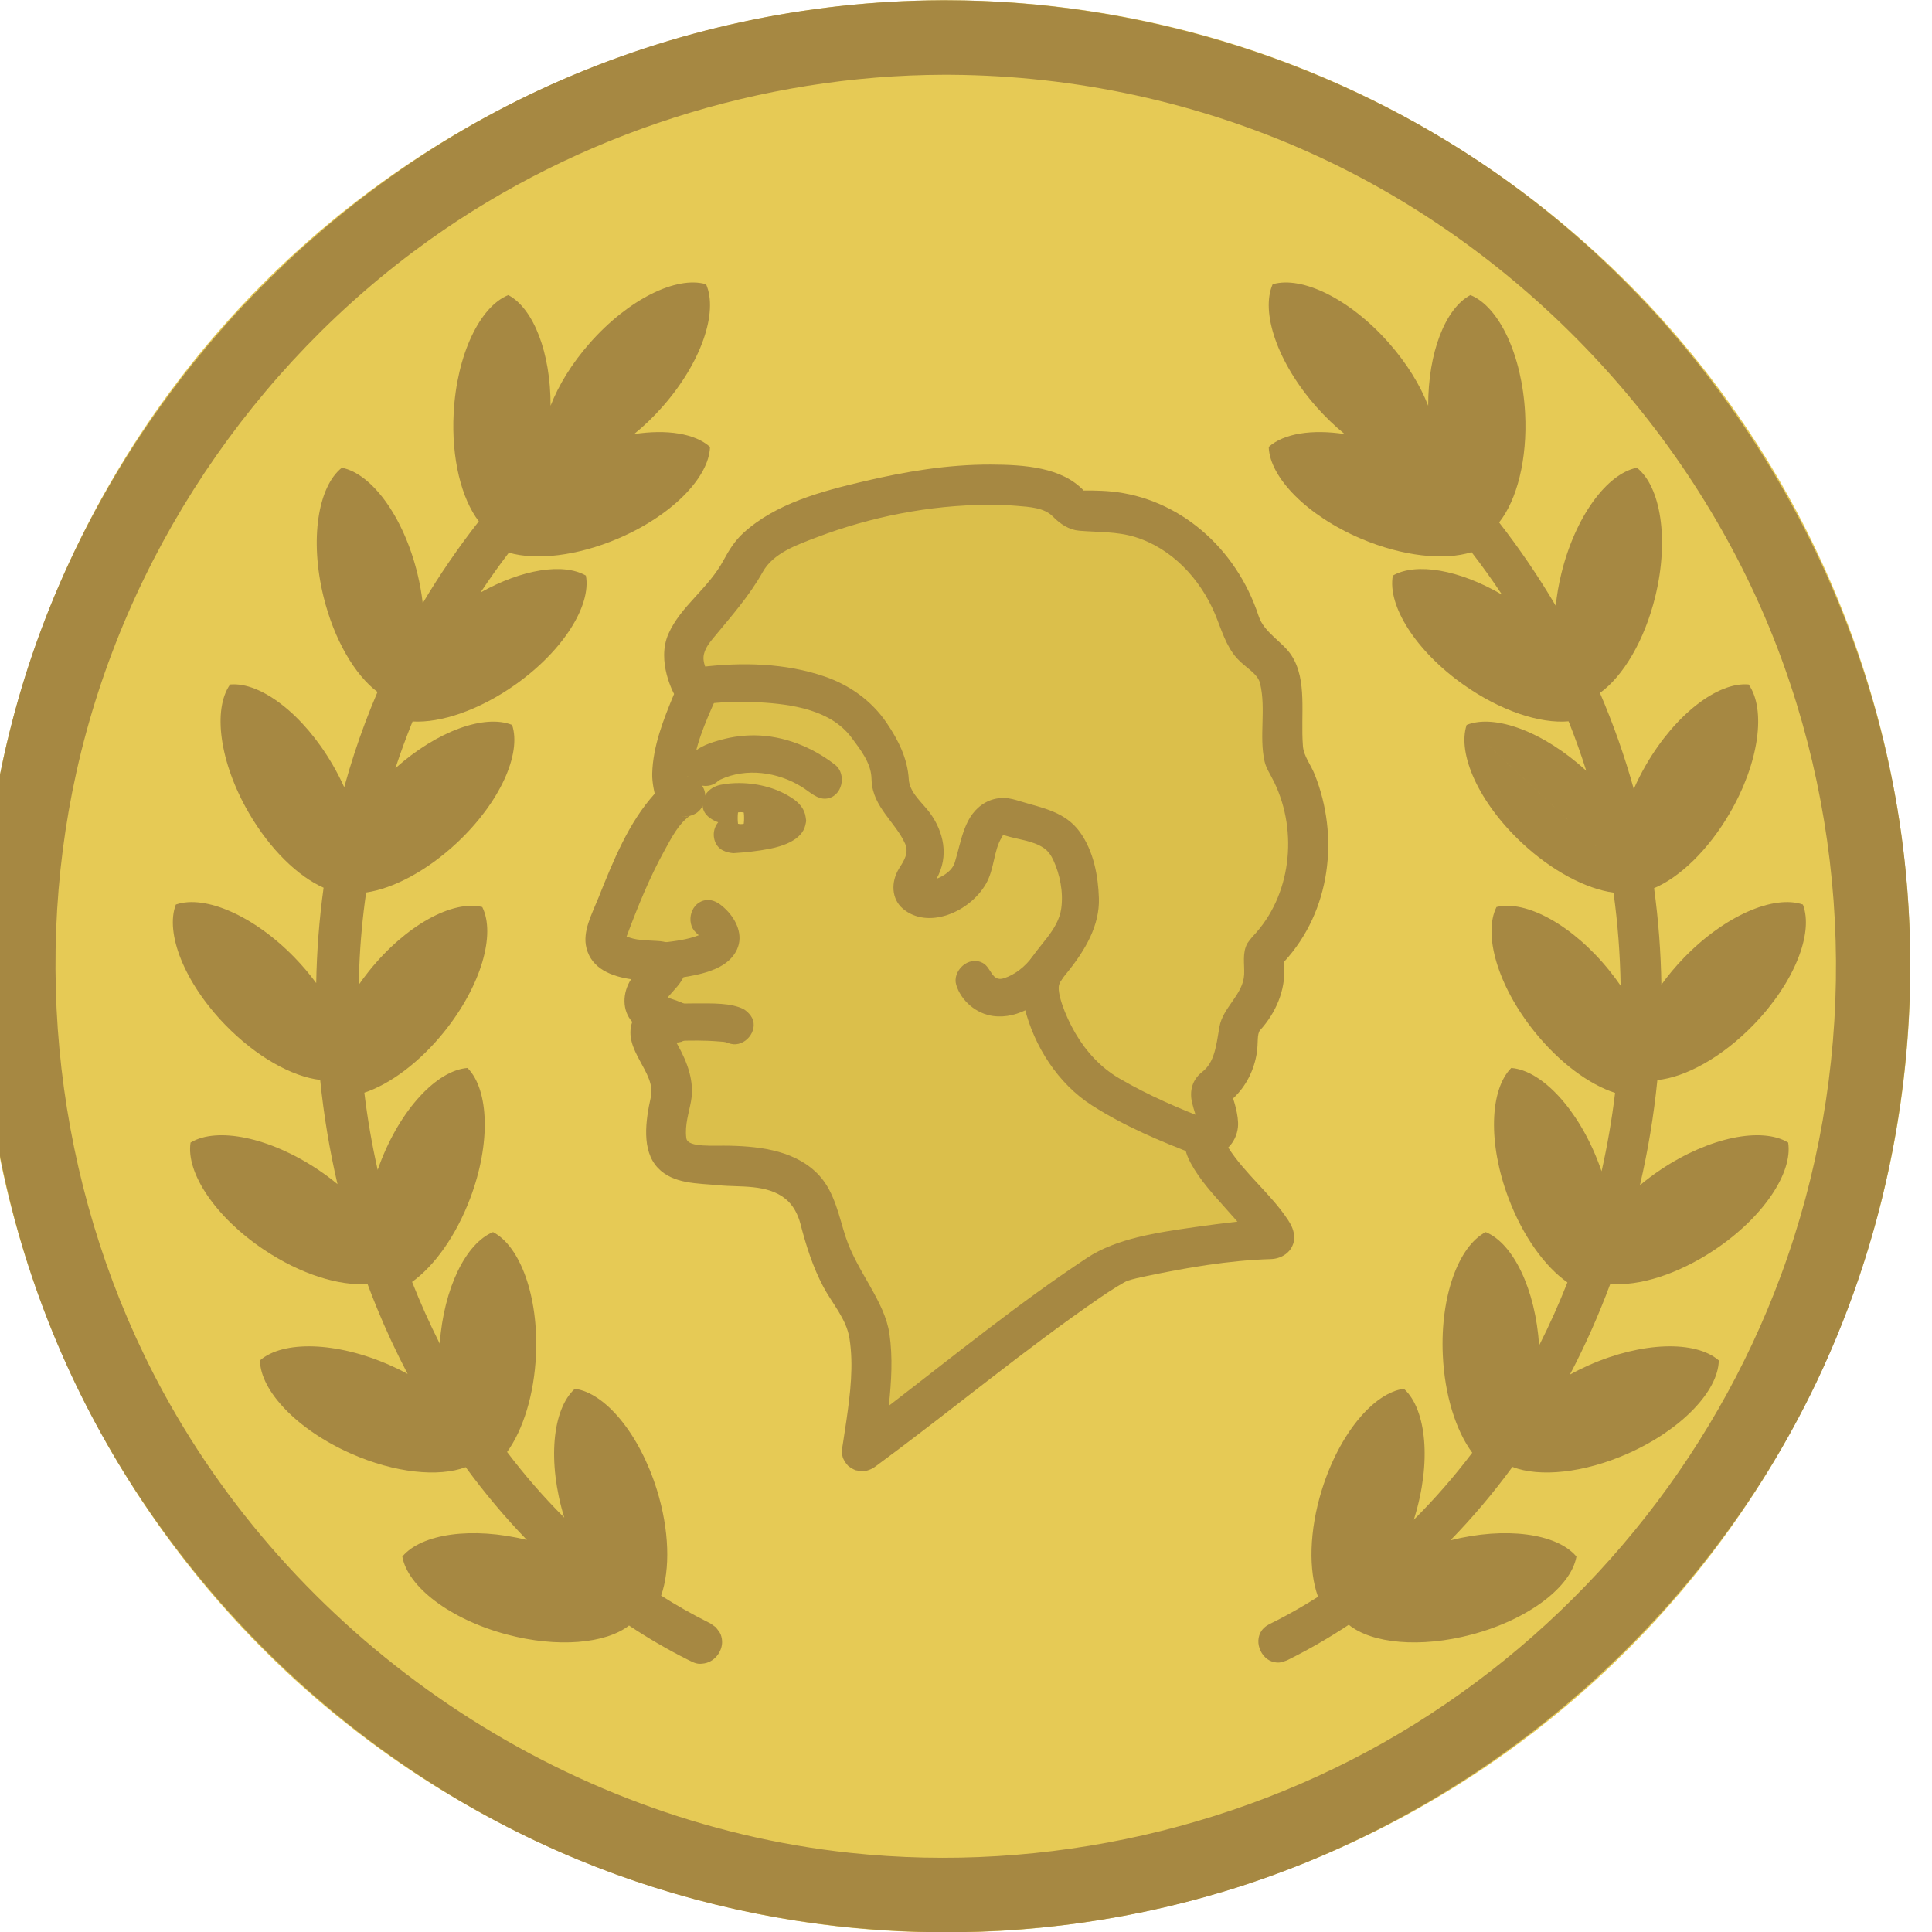 <?xml version="1.0" encoding="UTF-8" standalone="no"?>
<!DOCTYPE svg PUBLIC "-//W3C//DTD SVG 1.1//EN" "http://www.w3.org/Graphics/SVG/1.1/DTD/svg11.dtd">
<svg width="100%" height="100%" viewBox="0 0 756 756" version="1.1" xmlns="http://www.w3.org/2000/svg" xmlns:xlink="http://www.w3.org/1999/xlink" xml:space="preserve" xmlns:serif="http://www.serif.com/" style="fill-rule:evenodd;clip-rule:evenodd;stroke-linejoin:round;stroke-miterlimit:2;">
    <g transform="matrix(1,0,0,1,-687.256,-387.769)">
        <g transform="matrix(2.025,0,0,2.358,0,0)">
            <g transform="matrix(1.194,0,0,0.571,-3923.5,-1441.44)">
                <g transform="matrix(0.446,0,0,0.802,1112.14,1537.37)">
                    <circle cx="5854.59" cy="1940.01" r="350.082" style="fill:rgb(230,202,85);"/>
                </g>
                <g transform="matrix(0.446,0,0,0.802,1112.14,1537.37)">
                    <path d="M5855.15,1589.93C5923.24,1590.09 5991.07,1610.51 6047.64,1647.99C6134.12,1705.31 6193.31,1802.16 6203.13,1907C6209.01,1969.78 6197.71,2034.07 6170.59,2090.77C6128.59,2178.55 6048.69,2247.24 5955.56,2275.29C5879.1,2298.31 5795.04,2294.33 5720.83,2263.59C5642.07,2230.96 5576.04,2168.44 5539.05,2091.73C5499.73,2010.17 5493.75,1913.02 5523.26,1826.77C5554.18,1736.39 5623.9,1659.77 5711.54,1620.44C5755.79,1600.58 5804,1590.2 5852.89,1589.93C5853.65,1589.93 5854.4,1589.93 5855.15,1589.93ZM5854.07,1616.92C5787.86,1617.08 5721.43,1638.16 5667.23,1676.83C5603.3,1722.45 5556.57,1791.62 5539.22,1869.51C5522.55,1944.33 5533.32,2025.79 5570.73,2094.36C5620.34,2185.3 5714.96,2250.09 5820.02,2261.27C5890.96,2268.82 5964.41,2252.21 6024.94,2214.53C6085.37,2176.92 6132.72,2119.51 6157.73,2051.96C6184.81,1978.85 6184.41,1897.22 6156.16,1823.89C6126.18,1746.09 6064.12,1679.98 5987.04,1645.27C5946.21,1626.88 5901.59,1617.24 5856.68,1616.93C5855.81,1616.92 5854.94,1616.92 5854.07,1616.92Z" style="fill:rgb(166,136,66);"/>
                </g>
                <g transform="matrix(0.307,0,0,0.552,2246.5,1683.77)">
                    <path d="M4680.67,2405.82C4680.67,2405.82 4654.26,2461.64 4673.1,2463.92C4673.74,2463.99 4659.32,2461.24 4631.97,2534.87C4626.73,2548.98 4646.49,2550.19 4656.97,2550.6C4678.41,2551.42 4633.99,2569.95 4659.79,2579.63C4685.6,2589.3 4643.26,2571.97 4658.18,2596.96C4673.1,2621.96 4662.5,2620.74 4663.02,2642.92C4663.42,2660.26 4683.98,2657.03 4692.85,2658.24C4701.72,2659.45 4736.8,2654.21 4744.46,2687.67C4752.12,2721.14 4767.03,2730.81 4769.86,2745.73C4772.68,2760.64 4770.94,2782.18 4766.23,2808.62C4765.92,2810.37 4886.77,2714.28 4902.5,2709.04C4918.22,2703.8 4972.24,2696.95 4982.32,2696.95C4992.4,2696.95 4935.55,2648.55 4949.12,2643.03C4961.26,2638.09 4946.39,2621.65 4951.42,2617.94C4969.91,2604.3 4961.05,2587.91 4968.17,2580.11C4984.8,2561.9 4975.04,2550.03 4979.38,2545.6C5016.07,2508.04 4998.15,2458.09 4990.39,2446.98C4985.63,2440.17 4989.98,2415.54 4986.36,2401.43C4982.73,2387.32 4971.44,2390.94 4965.39,2372.4C4959.34,2353.85 4940.37,2311.8 4883.55,2313.54C4869.26,2313.97 4884.15,2298.42 4825.65,2299.94C4805.24,2300.47 4718.25,2312.73 4704.14,2341.76C4690.03,2370.79 4663.9,2377.2 4674.71,2401.83C4675.98,2404.73 4680.67,2405.82 4680.67,2405.82Z" style="fill:rgb(219,191,75);"/>
                </g>
                <g transform="matrix(0.307,0,0,0.552,2246.5,1683.77)">
                    <path d="M4834.04,2289.24C4852.28,2289.3 4871.55,2290.7 4883.21,2302.92C4883.21,2302.92 4890.93,2302.73 4897.82,2303.41C4932.87,2306.86 4963.41,2332.38 4975.45,2369.07C4978.38,2377.87 4988.09,2382.5 4992.79,2389.8C5001.2,2402.85 4997.47,2420.77 4998.77,2437.49C4999.18,2442.76 5002.91,2447.2 5005.02,2452.51C5017.93,2484.91 5013.61,2524.14 4988.85,2551.01C4988.85,2551.01 4988.85,2552.25 4988.9,2553.08C4988.92,2553.62 4988.92,2553.62 4988.95,2554.16C4989.44,2566.24 4984.54,2577.81 4976.22,2587.01C4974.45,2588.97 4975.24,2593.83 4974.49,2598.74C4973.1,2607.89 4968.88,2616.54 4961.94,2622.97C4961.94,2622.97 4965.13,2631.97 4964.51,2638.07C4964.1,2642.11 4962.29,2646 4959.39,2648.82C4968.19,2662.64 4981.89,2673.27 4990.91,2686.95C4992.41,2689.21 4993.67,2691.72 4994.02,2694.42L4994.13,2696.02C4994.05,2698.73 4993.8,2699.08 4993.34,2700.26C4991.62,2704.64 4986.88,2707.44 4981.82,2707.55C4959.59,2708.22 4937.38,2712.08 4915.75,2716.61C4912.61,2717.27 4909.45,2717.96 4906.43,2718.91C4904.84,2719.41 4897.73,2723.79 4891.69,2727.94C4852.05,2755.14 4814.98,2786.09 4775.93,2814.86C4773.75,2816.47 4772.05,2818.06 4769.02,2818.88C4769.02,2818.88 4767.93,2819.12 4767.82,2819.13C4765.34,2819.28 4765.34,2819.13 4762.89,2818.7L4762.88,2818.7C4760.81,2817.75 4760.81,2817.74 4758.99,2816.37L4758.98,2816.37C4757.39,2814.48 4757.38,2814.47 4756.27,2812.26L4756.27,2812.25C4755.79,2810.47 4755.79,2810.47 4755.63,2808.63C4755.63,2808.63 4756.98,2800.3 4758.07,2792.77C4760.16,2778.26 4761.98,2763.48 4759.7,2749.18C4758.08,2739.05 4750.56,2730.81 4746,2722.25C4740.41,2711.74 4736.84,2700.49 4733.83,2688.83C4732.5,2683.86 4730.01,2679.1 4726,2675.85C4716.21,2667.9 4701.79,2669.81 4690.94,2668.69C4679.51,2667.59 4666.74,2668.08 4658.69,2659.52C4650,2650.28 4652.24,2634.64 4655.03,2622.13C4657.86,2609.18 4640,2597.56 4645.2,2582.65C4639.85,2576.76 4639.87,2567.49 4644.6,2560.2C4634.67,2558.74 4623.85,2554.91 4621.06,2543.76C4618.89,2535.09 4623.8,2526.24 4627.42,2517.24C4635.23,2497.8 4643.24,2477.75 4657.06,2462.51C4657.06,2462.51 4655.61,2456.8 4655.73,2452.01C4656.09,2437.48 4661.68,2423.39 4667.26,2410.01C4667.26,2410.01 4657.8,2392.96 4664.3,2378.33C4670.86,2363.58 4685.3,2354.63 4693.44,2339.42C4696.22,2334.22 4699.41,2329.24 4703.73,2325.3C4720.89,2309.63 4744.99,2303.3 4767.45,2298.03C4789.28,2292.92 4811.28,2289.2 4834.04,2289.24ZM4832.82,2310.43C4801.88,2310.54 4770.82,2316.78 4742.62,2327.47C4731.77,2331.58 4719.55,2335.85 4714.01,2345.76C4706.89,2358.48 4697.26,2369.28 4687.93,2380.58C4685.14,2383.95 4682.32,2387.74 4682.82,2392.18C4682.96,2393.39 4683.28,2394.57 4683.68,2395.72L4686.1,2396.72C4689.4,2399.42 4691.74,2403.28 4691.16,2407.32C4690.86,2409.4 4689.83,2411.23 4688.99,2413.13C4683.64,2425.25 4678.12,2437.66 4677.01,2450.9C4676.9,2452.23 4676.96,2454.19 4676.96,2454.19L4678.9,2455.04L4681.49,2457.42C4682.04,2458.45 4682.78,2459.41 4683.15,2460.51C4684.69,2465.05 4682.72,2470.37 4678.8,2472.86C4677.56,2473.65 4675.46,2474.24 4675.46,2474.24C4669.61,2478.42 4665.96,2485.6 4662.14,2492.54C4654.17,2506.97 4647.99,2522.3 4642.22,2537.72C4642.22,2537.72 4644.95,2538.82 4647.65,2539.23C4651.08,2539.74 4654.56,2539.86 4658.03,2540.04C4660.04,2540.15 4660.58,2540.23 4661.82,2540.46C4665.33,2541.1 4668.79,2543.32 4669.6,2544.06C4669.77,2544.22 4669.95,2544.39 4670.12,2544.56C4671.04,2545.51 4671.81,2546.59 4672.38,2547.76C4672.56,2548.13 4672.72,2548.5 4672.86,2548.88C4674.2,2552.49 4673.68,2553 4673.59,2554.17C4673.53,2554.91 4673.4,2555.66 4673.21,2556.38C4673.09,2556.86 4672.94,2557.33 4672.77,2557.8C4671.04,2562.45 4667.05,2565.98 4663.92,2569.7L4663.83,2569.82C4667.15,2571.06 4670.68,2571.96 4673.58,2573.66C4674.71,2574.31 4674.67,2574.38 4674.67,2574.38C4675.5,2575.1 4676.87,2576.68 4677.95,2578.44L4677.95,2578.45C4678.68,2580.61 4678.68,2580.62 4678.93,2582.89C4678.93,2582.89 4678.86,2584.55 4678.57,2585.61C4678.15,2587.22 4676.82,2589.87 4675.41,2590.78C4673.82,2591.81 4671.3,2593.08 4671.3,2593.08C4671.3,2593.08 4669.76,2593.42 4669.76,2593.42C4669.48,2593.45 4669.45,2593.51 4668.45,2593.52C4668.65,2593.87 4668.85,2594.22 4669.05,2594.58C4674.17,2603.74 4678.11,2613.86 4676.18,2624.47C4675.04,2630.74 4672.88,2636.87 4673.68,2643.59C4673.7,2643.77 4673.73,2643.95 4673.77,2644.14C4674.84,2648.93 4687.92,2647.63 4696.89,2647.87C4714.02,2648.26 4732.23,2650.89 4743.88,2663.65C4751.99,2672.54 4754.24,2685.3 4757.7,2695.86C4763.77,2714.38 4778.32,2729.58 4780.82,2747.1C4782.58,2759.39 4781.83,2771.92 4780.51,2784.31L4780.45,2784.8C4814.91,2758.37 4848.98,2730.66 4884.89,2706.96C4900.48,2696.66 4921.58,2693.62 4941.45,2690.76C4948.96,2689.68 4956.49,2688.71 4964.03,2687.85L4964.25,2687.83C4962.37,2685.71 4960.48,2683.6 4958.6,2681.48C4951.67,2673.66 4944.49,2666.07 4939.55,2656.87C4937.82,2653.65 4936.47,2650.13 4936.42,2646.42C4936.42,2646.42 4936.94,2638 4943.06,2634.24C4943.06,2634.24 4941.22,2629 4940.32,2625.13C4938.94,2619.18 4940.25,2613.17 4945.76,2608.93C4952.11,2603.94 4953.01,2595.63 4954.74,2585.36C4956.49,2575.01 4967.28,2568.32 4967.78,2557.74C4968.04,2552.19 4966.65,2546.35 4969.52,2541.24C4969.52,2541.24 4971.09,2538.96 4972.72,2537.22C4992.3,2516.45 4996.44,2483.03 4983.67,2456.56C4981.6,2452.27 4979.38,2449.24 4978.53,2445.44C4975.59,2432.28 4979.39,2418.06 4976.2,2404.52C4974.93,2399.12 4968.48,2396.22 4963.96,2391.2C4958.09,2384.69 4955.74,2375.83 4952.47,2368.03C4944.63,2349.36 4929.6,2333.26 4910.11,2327.32C4900.68,2324.44 4890.66,2324.88 4880.83,2324.06C4875.48,2323.61 4870.88,2320.61 4866.84,2316.48C4862.28,2311.93 4854.76,2311.53 4847.66,2310.95C4842.72,2310.54 4837.76,2310.43 4832.82,2310.43ZM4957.52,2645.26C4957.52,2645.26 4957.51,2645.24 4957.52,2645.26ZM4672.06,2474.46C4672.06,2474.46 4671.08,2474.33 4671.08,2474.33C4671.08,2474.33 4673.34,2474.51 4673.34,2474.51C4674.09,2474.48 4675.15,2474.26 4675.15,2474.26C4674.12,2474.33 4673.09,2474.39 4672.06,2474.46ZM4674.16,2453.42C4674.16,2453.42 4675.89,2453.55 4674.17,2453.37C4674.17,2453.39 4674.16,2453.4 4674.16,2453.42Z" style="fill:rgb(166,136,66);"/>
                </g>
                <g transform="matrix(0.307,0,0,0.552,2246.5,1683.77)">
                    <path d="M4864.47,2544.44C4872.1,2544.94 4876.44,2554.64 4870.76,2561.54C4861.86,2572.33 4849.09,2581.41 4835.39,2579.56C4826.66,2578.38 4818.63,2571.74 4816,2563.17C4813.82,2556.05 4822.3,2547.56 4829.98,2551.64C4834.63,2554.11 4834.64,2561.77 4841.18,2559.68C4847.2,2557.74 4852.58,2553.23 4856.12,2548.42C4856.12,2548.42 4859.59,2544.73 4863.32,2544.46C4864.06,2544.4 4864.23,2544.44 4864.47,2544.44Z" style="fill:rgb(166,136,66);"/>
                </g>
                <g transform="matrix(0.307,0,0,0.552,2246.5,1683.77)">
                    <path d="M4841.38,2464.76C4844.36,2464.86 4847.24,2465.75 4850.07,2466.62C4861.36,2470.03 4873.43,2471.99 4881.18,2482.7C4888.5,2492.83 4890.84,2506.03 4891.21,2517.49C4891.68,2531.79 4884.13,2544.77 4874.53,2556.62C4872.94,2558.61 4871.14,2560.58 4870.29,2562.92C4868.86,2566.87 4873.15,2578.95 4878.75,2588.53C4884.43,2598.25 4892.11,2606.68 4901.99,2612.44C4917.34,2621.39 4933.76,2628.46 4950.23,2634.69L4951.92,2635.37C4954.75,2636.94 4955.29,2637.82 4956.17,2639.42C4959.94,2646.22 4952.94,2656.64 4943.79,2653.22C4943.41,2653.08 4943.04,2652.94 4942.67,2652.8C4923.69,2645.58 4904.81,2637.66 4887.59,2626.66C4869.72,2615.24 4857.06,2595.52 4852.02,2575.12C4850.15,2567.57 4849.69,2559.61 4853.56,2552.5C4859.1,2542.31 4869.79,2534.7 4871.39,2522.77C4872.54,2514.16 4870.63,2505.02 4867.23,2497.6C4866.08,2495.09 4864.49,2492.7 4862.16,2491.13C4856.33,2487.18 4848.69,2486.71 4841.86,2484.58C4841.74,2484.54 4841.61,2484.5 4841.49,2484.47C4840.3,2484.19 4840.88,2484.12 4840,2485.53C4835.63,2492.55 4836.2,2502.19 4831.61,2510.09C4822.86,2525.12 4800.89,2534.16 4787.85,2523.05C4781.91,2518 4781.35,2509.08 4785.97,2501.73C4788.47,2497.8 4791.18,2493.63 4789.05,2488.84C4784.07,2477.65 4772.12,2469.57 4771.4,2455.87C4771.36,2455.15 4771.33,2454.43 4771.29,2453.7C4770.78,2446.12 4765.68,2439.51 4760.76,2432.93C4749.95,2418.52 4729.66,2415.34 4711.87,2414.4C4701.97,2413.88 4692,2414.14 4682.24,2415.51C4682.24,2415.51 4673.33,2415.38 4671.29,2408.69C4669.62,2403.22 4673.6,2396.89 4679.77,2396.05C4680.22,2395.99 4680.67,2395.93 4681.12,2395.87C4703.13,2393.18 4726.03,2393.72 4746.75,2400.86C4759.72,2405.33 4771.32,2413.49 4779.25,2425.13C4785.43,2434.18 4790.38,2444.05 4790.99,2455.01C4791.42,2462.11 4798.35,2467.43 4802.19,2472.72C4809.24,2482.42 4812.42,2495.32 4805.59,2507.35C4809.81,2505.67 4813.96,2502.86 4815.26,2498.66C4818.9,2486.93 4820.08,2473.5 4831.43,2467.16C4834.27,2465.58 4837.51,2464.78 4840.79,2464.75C4841.09,2464.75 4841.08,2464.75 4841.38,2464.76Z" style="fill:rgb(166,136,66);"/>
                </g>
                <g transform="matrix(0.307,0,0,0.552,2245.35,1683.77)">
                    <path d="M4689.23,2518.49C4692.76,2518.63 4695.76,2520.92 4698.45,2523.59C4703.76,2528.87 4707.68,2536.96 4704.15,2544.58C4698.22,2557.36 4678.73,2558.76 4663.52,2560.86C4663.52,2560.86 4658.18,2561.45 4655,2558.71C4649.9,2554.31 4651.35,2544.41 4658.18,2542.03C4660.44,2541.24 4662.89,2541.18 4665.3,2540.9C4671.67,2540.14 4678.16,2539.34 4684.02,2537.05C4684.02,2537.05 4682.47,2535.59 4682.47,2535.59C4676.94,2530.42 4679.78,2518.97 4688.5,2518.5C4688.74,2518.49 4688.99,2518.49 4689.23,2518.49ZM4663.66,2560.83C4664.16,2560.72 4663.78,2560.8 4663.66,2560.83Z" style="fill:rgb(166,136,66);"/>
                </g>
                <g transform="matrix(0.307,0,0,0.552,2246.5,1683.77)">
                    <path d="M4701.73,2456.92C4711.82,2457.01 4722.12,2459.7 4730.25,2465.39C4732.63,2467.06 4734.71,2469.24 4735.83,2471.93C4735.83,2471.93 4736.31,2473.31 4736.31,2473.31C4736.53,2474.14 4736.69,2475.31 4736.69,2475.31C4736.82,2476.86 4737.14,2476.11 4736.46,2479.09C4734.71,2486.77 4724.86,2490.11 4717.77,2491.5C4711.45,2492.75 4705.03,2493.42 4698.61,2493.83C4698.61,2493.83 4693.34,2493.65 4690.6,2490.6C4687.43,2487.08 4687.35,2481.28 4690.53,2477.57C4690.53,2477.57 4684.11,2475.61 4682.63,2470.71C4680.93,2465.07 4685.07,2459.22 4691.76,2457.85C4695.03,2457.18 4698.37,2456.91 4701.73,2456.92Z" style="fill:rgb(166,136,66);"/>
                </g>
                <g transform="matrix(0.307,0,0,0.552,2247.93,1684.69)">
                    <ellipse cx="4697.82" cy="2473.72" rx="1.689" ry="6.664" style="fill:rgb(230,202,85);"/>
                </g>
                <g transform="matrix(0.307,0,0,0.552,2247.93,1684.69)">
                    <path d="M4698.38,2457.26C4701.85,2457.53 4702.37,2458.26 4703.15,2458.73C4703.53,2458.96 4705.31,2460.21 4706.46,2461.87C4709.65,2466.46 4709.72,2472.5 4709.08,2477.79C4708.58,2481.94 4707.01,2486.17 4703.51,2488.48C4699.97,2490.82 4696.81,2490.26 4695.37,2489.9C4687.55,2487.95 4685.53,2476.36 4686.69,2468.79C4687.25,2465.09 4688.66,2461.26 4692.14,2458.97C4693.53,2458.05 4695.14,2457.47 4696.81,2457.3C4697.84,2457.2 4698.05,2457.25 4698.38,2457.26ZM4697.39,2470.58C4696.37,2470.66 4695.8,2470.79 4695.58,2470.85C4694.26,2471.18 4693.13,2471.08 4690.86,2473.72C4690.86,2473.72 4694.16,2476.87 4697.82,2476.87C4699.4,2476.87 4700.95,2476.47 4702.35,2475.7C4703.78,2474.9 4703.19,2475.58 4704.78,2473.72C4704.78,2473.72 4703.01,2472.13 4702.63,2471.91C4700.66,2470.71 4698.35,2470.57 4697.39,2470.58Z" style="fill:rgb(166,136,66);"/>
                </g>
                <g transform="matrix(0.307,0,0,0.552,2246.5,1683.77)">
                    <path d="M4709.69,2431.8C4725.07,2431.93 4740.14,2437.96 4752.13,2447.31C4758.51,2452.28 4755.99,2464.41 4747.3,2465.13C4742.65,2465.51 4738.86,2461.6 4734.61,2458.96C4721.84,2451.03 4705.24,2448.76 4691.67,2455.09C4690.52,2455.62 4689.91,2456.45 4689,2457C4686.8,2458.33 4684.37,2458.74 4681.66,2458.21C4681.66,2458.21 4680.47,2457.87 4680.47,2457.87C4679.88,2457.65 4679.65,2457.61 4678.46,2456.9C4678.46,2456.9 4677.75,2456.53 4676.61,2455.39C4676.61,2455.39 4674.58,2452.23 4674.58,2452.23C4673.56,2449.49 4673.92,2450.64 4673.88,2448.58C4673.88,2448.58 4673.81,2447.77 4674.17,2446.18C4674.17,2446.18 4674.93,2444.13 4674.93,2444.13C4675.71,2442.64 4676.03,2442.32 4676.71,2441.61C4680.67,2437.47 4686.71,2435.58 4692.56,2434C4698.13,2432.5 4703.86,2431.78 4709.69,2431.8ZM4682.14,2438.97C4682.14,2438.97 4682.24,2438.95 4682.14,2438.97ZM4682.51,2438.91C4682.51,2438.91 4682.52,2438.91 4682.51,2438.91Z" style="fill:rgb(166,136,66);"/>
                </g>
                <g transform="matrix(0.307,0,0,0.552,2246.5,1683.77)">
                    <path d="M4678.69,2572.92C4687.52,2572.95 4697.22,2572.59 4703.88,2575.93C4703.88,2575.93 4707.82,2578.18 4708.92,2581.95C4710.95,2588.85 4703.25,2596.96 4695.67,2593.73C4694.08,2593.05 4692.39,2593.09 4690.7,2592.95C4683.4,2592.34 4676.03,2592.43 4668.67,2592.69C4668.67,2592.69 4656.98,2589.79 4658.71,2580.99C4659.67,2576.15 4664.48,2573.18 4669.79,2573.03C4672.76,2572.96 4675.73,2572.92 4678.69,2572.92ZM4695.08,2593.46C4695.08,2593.46 4695.07,2593.45 4695.08,2593.46Z" style="fill:rgb(166,136,66);"/>
                </g>
                <g transform="matrix(0.362,0,0,0.649,582.101,932.023)">
                    <path d="M8570.24,3024.66C8575.74,3037.15 8568.11,3059.79 8550.75,3079.5C8546.69,3084.12 8542.4,3088.22 8538.05,3091.75C8552.66,3089.51 8565.19,3091.48 8571.88,3097.4L8572,3097.51C8571.57,3111.15 8554.93,3128.28 8530.76,3138.58C8512.4,3146.4 8494.2,3148.36 8482.07,3144.85C8477.65,3150.65 8473.43,3156.6 8469.41,3162.69C8487.93,3152.26 8506.4,3149.32 8516.51,3155.11L8445.59,3205.35C8445.59,3205.35 8516.51,3155.11 8516.51,3155.11C8518.99,3168.54 8506.34,3188.81 8484.91,3203.99C8468.78,3215.41 8451.59,3221.18 8439.02,3220.45C8436.24,3227.32 8433.68,3234.29 8431.36,3241.35C8450.04,3224.66 8471.3,3217.07 8483.52,3221.99L8421.07,3280.6C8421.07,3280.6 8483.52,3221.99 8483.52,3221.99C8487.81,3234.95 8478.06,3256.76 8458.9,3274.74C8445.45,3287.36 8430.41,3295.24 8418.26,3297.04C8416.67,3308.08 8415.64,3319.24 8415.19,3330.46C8415.09,3333.08 8415.01,3335.71 8414.97,3338.34C8416.39,3336.28 8417.91,3334.24 8419.53,3332.22C8435.95,3311.71 8456.92,3300.28 8470.18,3303.54L8415.94,3371.29C8415.94,3371.29 8470.18,3303.54 8470.18,3303.54C8476.26,3315.76 8469.7,3338.73 8453.28,3359.24C8442.16,3373.13 8428.95,3382.85 8417.46,3386.67C8418.86,3398.29 8420.85,3409.84 8423.42,3421.26C8423.72,3420.38 8424.04,3419.5 8424.37,3418.62C8433.59,3394.02 8449.98,3376.63 8463.59,3375.61L8463.7,3375.72C8473.17,3385.52 8474.04,3409.3 8464.85,3433.8C8458.49,3450.77 8448.72,3464.31 8438.8,3471.41C8442.5,3480.8 8446.62,3490.03 8451.17,3499.07C8452.97,3474.22 8462.86,3454.09 8474.99,3449.1L8471.24,3533.48C8471.24,3533.48 8474.99,3449.1 8474.99,3449.1C8487.11,3455.39 8495.35,3477.81 8494.19,3504.05C8493.39,3521.97 8488.38,3537.72 8481.27,3547.57C8489.11,3557.94 8497.65,3567.8 8506.85,3576.99C8499.18,3552.01 8501.49,3528.39 8511.58,3519.27L8511.74,3519.3C8525.23,3521.23 8540.48,3539.49 8548.24,3564.49C8553.88,3582.66 8554.23,3600.15 8550.14,3611.89C8556.91,3616.21 8563.92,3620.19 8571.15,3623.82L8572.12,3624.31L8574.55,3626.03C8576.11,3628.12 8576.83,3628.58 8577.29,3631.25C8578.11,3636.1 8574.51,3641.39 8569.49,3642.24C8566.44,3642.76 8565.32,3642.23 8562.1,3640.61C8553.01,3636.04 8544.24,3630.91 8535.8,3625.29C8525.36,3633.39 8503.89,3635.39 8481.04,3629.27C8455.67,3622.47 8436.78,3607.85 8434.44,3594.4L8434.54,3594.28C8443.13,3584.19 8465.65,3580.92 8490.12,3586.96C8480.28,3576.77 8471.15,3565.85 8462.77,3554.37C8450.68,3558.92 8431.09,3557 8411.41,3548.26C8387.4,3537.6 8371.01,3520.22 8370.79,3506.57L8455.68,3544.27C8455.68,3544.27 8370.79,3506.57 8370.79,3506.57C8381.07,3497.59 8404.95,3498.09 8428.96,3508.75C8431.68,3509.96 8434.3,3511.25 8436.81,3512.61C8431.73,3502.93 8427.13,3493.03 8423.03,3482.98C8421.58,3479.44 8420.19,3475.88 8418.86,3472.3C8406.33,3473.33 8389.03,3468.01 8372.65,3457.04C8350.82,3442.43 8337.65,3422.5 8339.77,3409.01L8339.91,3408.93C8351.62,3401.95 8374.96,3406.56 8396.71,3421.11C8399.8,3423.19 8402.72,3425.36 8405.45,3427.62C8401.88,3412.25 8399.3,3396.65 8397.72,3380.96C8385.18,3379.51 8369.16,3370.63 8355.26,3356.29C8336.99,3337.42 8328.29,3315.17 8333.19,3302.43L8333.34,3302.38C8346.25,3298.01 8368.11,3307.41 8386.32,3326.21C8389.9,3329.91 8393.12,3333.74 8395.94,3337.6C8396.19,3323.31 8397.29,3309.04 8399.24,3294.89C8387.89,3289.88 8375.37,3277.83 8365.87,3261.48C8352.68,3238.76 8349.61,3215.07 8357.43,3203.89L8357.59,3203.87C8371.17,3202.75 8390.13,3217.14 8403.26,3239.77C8405.22,3243.14 8406.95,3246.53 8408.46,3249.89C8409.84,3244.86 8411.34,3239.86 8412.95,3234.9C8416,3225.52 8419.47,3216.3 8423.34,3207.24C8413.25,3199.64 8403.91,3183.87 8399.18,3164.45C8392.97,3138.92 8396.73,3115.33 8407.4,3106.82L8428.86,3195L8407.4,3106.82C8420.79,3109.47 8434.98,3128.7 8441.19,3154.22C8442.28,3158.72 8443.07,3163.15 8443.56,3167.46C8451.12,3154.73 8459.5,3142.49 8468.64,3130.82C8460.9,3120.74 8456.31,3102.66 8457.39,3082.34C8458.78,3056.1 8469.16,3034.59 8481.83,3029.51L8481.97,3029.59C8493.1,3035.61 8500.78,3055.36 8500.72,3079.07C8504.24,3069.93 8510.21,3060.12 8518.3,3050.93C8535.6,3031.29 8556.99,3020.87 8570.09,3024.61L8570.24,3024.66Z" style="fill:rgb(166,136,66);"/>
                </g>
                <g transform="matrix(0.362,0,0,0.649,582.101,932.023)">
                    <path d="M8823.7,3024.61C8836.8,3020.87 8858.19,3031.29 8875.48,3050.93C8883.57,3060.12 8889.55,3069.93 8893.07,3079.07C8893.01,3055.26 8900.75,3035.45 8911.95,3029.51L8912.1,3029.57C8924.7,3034.76 8935.02,3056.21 8936.4,3082.34C8937.49,3102.99 8932.73,3121.33 8924.77,3131.31C8933.98,3143.15 8942.45,3155.63 8950.1,3168.63C8950.58,3163.96 8951.4,3159.13 8952.6,3154.22C8958.81,3128.7 8972.99,3109.47 8986.38,3106.82L8964.65,3196.11C8964.65,3196.11 8986.38,3106.82 8986.38,3106.82C8997.06,3115.33 9000.82,3138.92 8994.61,3164.45C8989.79,3184.24 8980.18,3200.24 8969.86,3207.67C8975.85,3221.63 8980.92,3236.01 8984.98,3250.69C8986.56,3247.06 8988.41,3243.41 8990.52,3239.77C9003.66,3217.14 9022.61,3202.75 9036.19,3203.87L9036.35,3203.89C9044.18,3215.07 9041.1,3238.76 9027.91,3261.48C9018.28,3278.07 9005.53,3290.23 8994.06,3295.1C8996.02,3309.41 8997.1,3323.85 8997.33,3338.32C9000.27,3334.21 9003.66,3330.14 9007.47,3326.21C9025.74,3307.34 9047.7,3297.94 9060.59,3302.43L9060.65,3302.58C9065.43,3315.34 9056.73,3337.49 9038.52,3356.29C9024.43,3370.83 9008.16,3379.75 8995.53,3381.02C8993.95,3396.88 8991.34,3412.62 8987.74,3428.11C8990.64,3425.68 8993.76,3423.34 8997.08,3421.11C9018.82,3406.56 9042.17,3401.95 9053.88,3408.93L9054.01,3409.01C9056.13,3422.5 9042.96,3442.43 9021.13,3457.04C9004.57,3468.13 8987.07,3473.45 8974.5,3472.26C8969.33,3486.21 8963.3,3499.81 8956.43,3512.92C8959.1,3511.44 8961.91,3510.05 8964.83,3508.75C8988.74,3498.13 9012.53,3497.59 9022.87,3506.47L9023,3506.57L8937.58,3544.5C8937.58,3544.5 9023,3506.57 9023,3506.57L9022.99,3506.73C9022.65,3520.36 9006.29,3537.64 8982.38,3548.26C8962.54,3557.07 8942.78,3558.95 8930.73,3554.26C8922.26,3565.85 8913.01,3576.84 8903.01,3587.13C8927.73,3580.86 8950.58,3584.1 8959.25,3594.28L8959.35,3594.4C8957.01,3607.85 8938.12,3622.47 8912.74,3629.27C8889.59,3635.47 8867.85,3633.34 8857.57,3624.95C8848.86,3630.73 8839.79,3635.98 8830.41,3640.66L8829.9,3640.91C8827.55,3641.65 8826.92,3642.15 8824.4,3641.72C8818.15,3640.67 8814.4,3631.51 8819.6,3626.41C8821.14,3624.9 8823.26,3624.11 8825.29,3623.07C8831.65,3619.79 8837.83,3616.23 8843.83,3612.41C8839.55,3600.67 8839.83,3582.93 8845.55,3564.49C8853.33,3539.39 8868.68,3521.09 8882.21,3519.27L8882.33,3519.38C8892.35,3528.61 8894.6,3552.3 8886.84,3577.3C8886.78,3577.5 8886.71,3577.71 8886.65,3577.92C8896.03,3568.56 8904.75,3558.51 8912.77,3547.91C8905.52,3538.09 8900.4,3522.18 8899.6,3504.05C8898.43,3477.81 8906.68,3455.39 8918.79,3449.1L8922.2,3525.64L8918.79,3449.1C8931.06,3454.14 8941.03,3474.65 8942.67,3499.87C8947.34,3490.64 8951.56,3481.2 8955.32,3471.64C8945.29,3464.61 8935.37,3450.96 8928.94,3433.8C8919.71,3409.2 8920.62,3385.33 8930.2,3375.61L8930.36,3375.62C8943.94,3376.77 8960.23,3394.12 8969.42,3418.62C8969.83,3419.71 8970.22,3420.8 8970.59,3421.88C8973.19,3410.31 8975.21,3398.58 8976.63,3386.77C8965.07,3383.02 8951.72,3373.25 8940.51,3359.24C8924.09,3338.73 8917.53,3315.76 8923.61,3303.54L8978.12,3371.63L8923.61,3303.54C8936.86,3300.28 8957.84,3311.71 8974.26,3332.22C8975.99,3334.38 8977.61,3336.57 8979.11,3338.76C8978.89,3324.82 8977.83,3310.89 8975.93,3297.1C8963.71,3295.41 8948.49,3287.51 8934.88,3274.74C8915.73,3256.76 8905.98,3234.95 8910.27,3221.99L8973.37,3281.21C8973.37,3281.21 8921.44,3232.48 8921.44,3232.48L8910.27,3221.99C8922.77,3216.96 8944.75,3225.03 8963.74,3242.53C8961.38,3235.05 8958.75,3227.65 8955.84,3220.37C8943.19,3221.51 8925.47,3215.74 8908.88,3203.99C8887.44,3188.81 8874.8,3168.54 8877.27,3155.11L8949.95,3206.59L8877.27,3155.11C8887.69,3149.14 8907,3152.45 8926.1,3163.68C8921.78,3157.17 8917.23,3150.81 8912.46,3144.62C8900.34,3148.44 8881.77,3146.56 8863.03,3138.58C8838.86,3128.28 8822.21,3111.15 8821.78,3097.51L8821.9,3097.4C8828.59,3091.48 8841.12,3089.51 8855.74,3091.75C8851.39,3088.22 8847.1,3084.12 8843.04,3079.5C8825.68,3059.79 8818.05,3037.15 8823.54,3024.66L8823.7,3024.61Z" style="fill:rgb(166,136,66);"/>
                </g>
            </g>
        </g>
    </g>
</svg>
